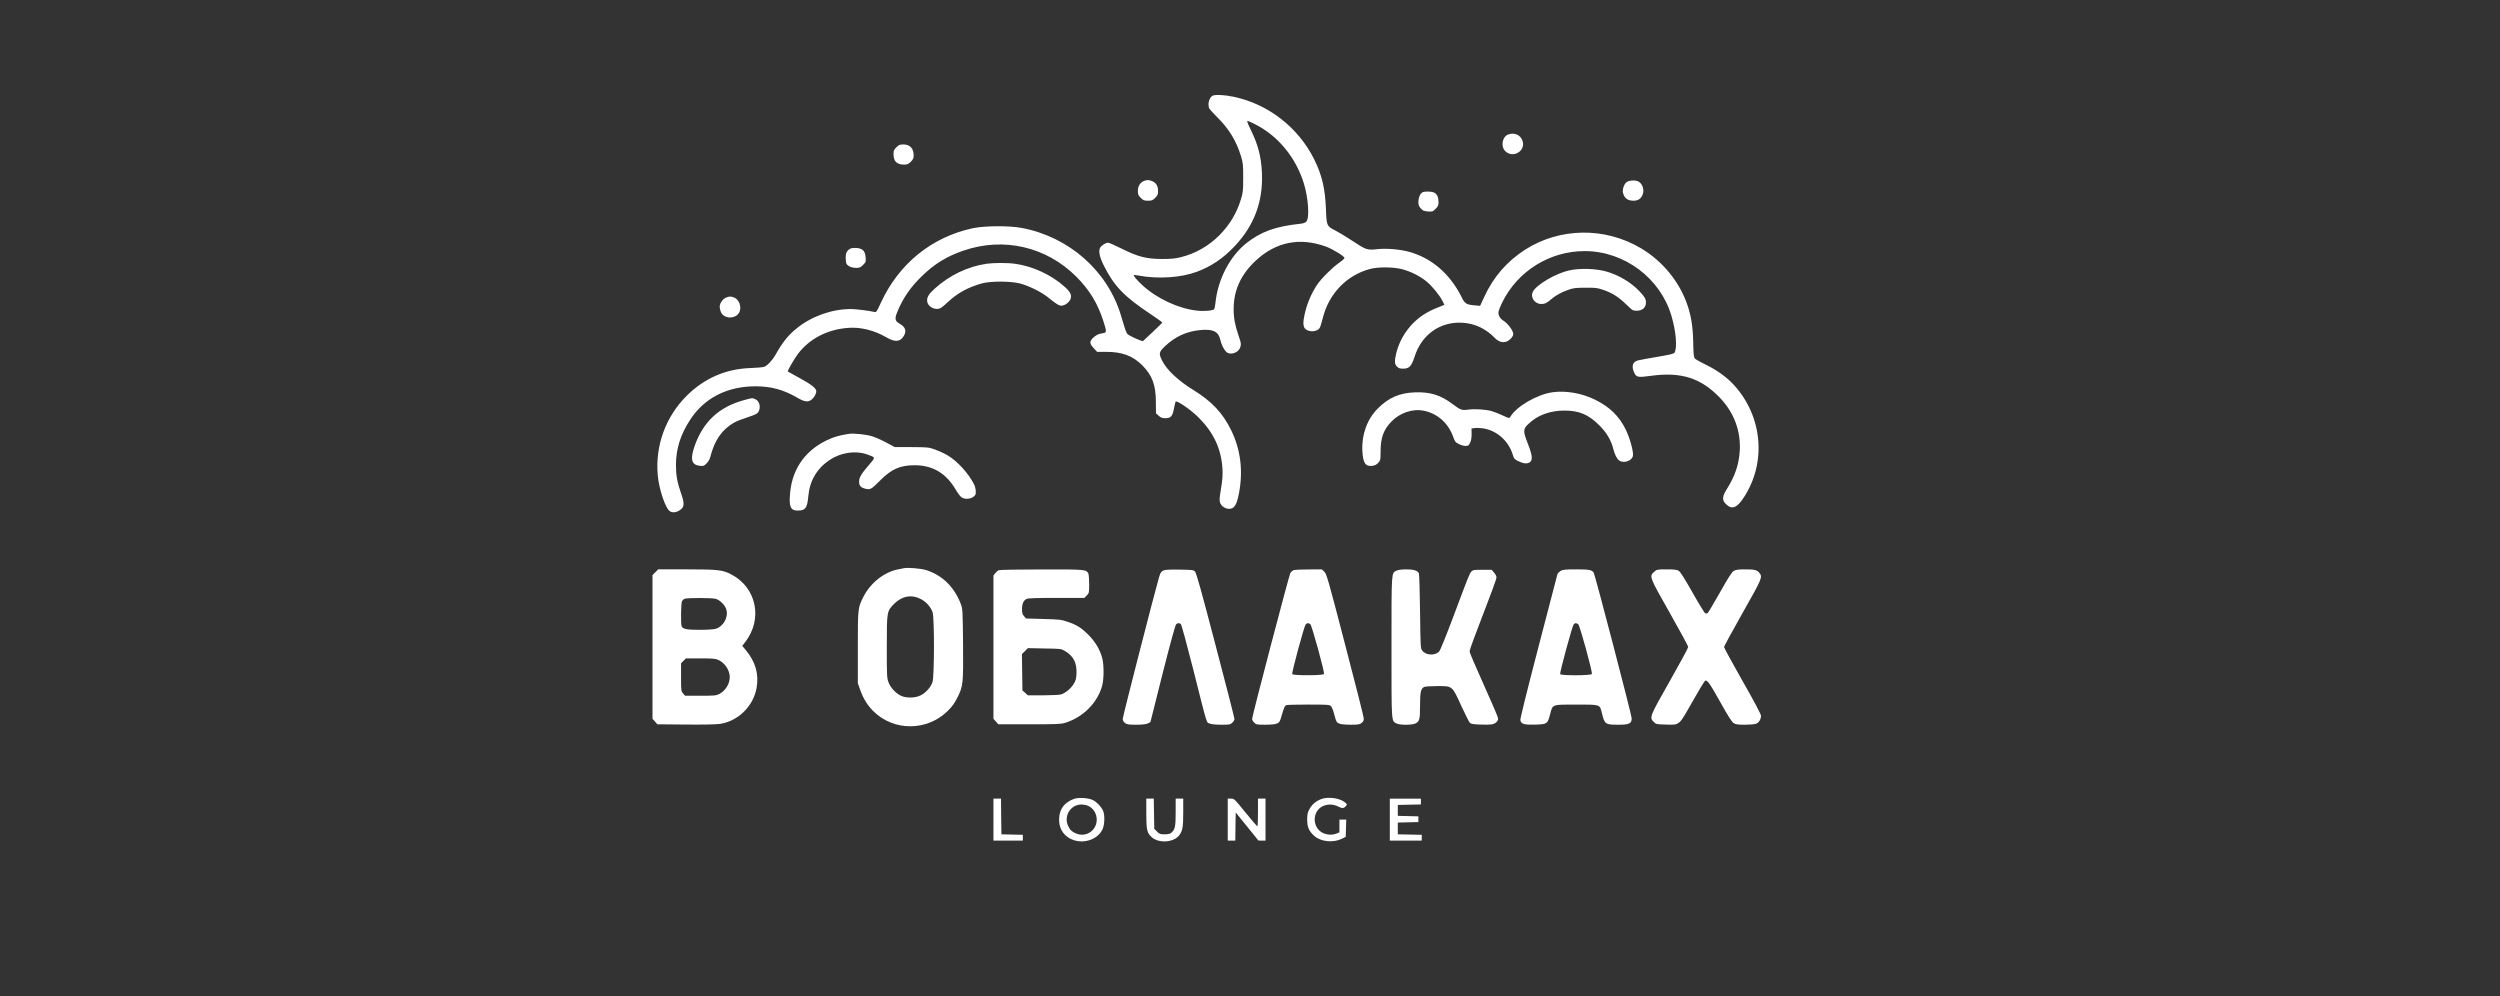 <?xml version="1.0" standalone="no"?>
<!DOCTYPE svg PUBLIC "-//W3C//DTD SVG 20010904//EN"
 "http://www.w3.org/TR/2001/REC-SVG-20010904/DTD/svg10.dtd">
<svg version="1.0" xmlns="http://www.w3.org/2000/svg"
 width="2977pt" height="1186pt" viewBox="0 0 2977 1186"
 preserveAspectRatio="xMidYMid meet">

<rect x="0" y="0" width="2977" height="1186" fill="#333333" stroke="none"/>

<g transform="translate(0,1186) scale(0.1,-0.1)"
fill="#ffffff" stroke="none">
<path d="M14437 10719 c-40 -24 -60 -106 -36 -152 7 -12 49 -58 93 -102 139
-137 227 -281 282 -460 26 -83 28 -103 28 -260 0 -156 -2 -177 -27 -258 -51
-167 -134 -304 -256 -428 -128 -128 -285 -218 -457 -261 -72 -18 -116 -22
-229 -22 -186 1 -286 27 -480 124 -77 38 -149 70 -160 70 -28 0 -81 -34 -95
-61 -21 -38 -6 -110 42 -207 126 -251 242 -372 566 -587 72 -48 132 -91 132
-96 0 -4 -52 -55 -115 -114 l-116 -108 -37 12 c-21 7 -65 27 -98 44 -66 36
-52 8 -126 252 -160 531 -620 936 -1183 1041 -149 28 -443 26 -582 -4 -488
-105 -879 -422 -1093 -886 -50 -109 -55 -117 -77 -111 -57 14 -223 35 -278 35
-227 0 -466 -84 -643 -226 -106 -85 -170 -164 -257 -318 -39 -69 -100 -133
-138 -145 -18 -5 -93 -12 -167 -14 -291 -11 -546 -123 -755 -332 -248 -248
-373 -590 -343 -940 13 -162 90 -394 142 -431 39 -27 95 -16 144 29 31 29 29
80 -9 185 -44 126 -60 213 -60 332 0 194 53 364 171 544 168 257 440 396 777
396 184 0 335 -41 495 -135 87 -51 130 -57 172 -24 31 24 56 69 56 100 0 35
-58 81 -200 158 -74 41 -137 75 -139 77 -7 6 80 157 124 214 139 180 352 289
600 306 145 11 309 -31 448 -112 102 -60 165 -57 207 12 38 61 24 108 -45 148
-61 36 -65 59 -25 154 67 159 154 285 292 418 148 143 288 229 486 298 479
167 989 50 1348 -308 158 -159 255 -318 323 -531 38 -117 39 -133 6 -140 -14
-3 -37 -7 -51 -11 -34 -7 -87 -47 -103 -78 -16 -28 -5 -53 42 -103 l31 -33
111 0 c188 0 313 -47 426 -159 119 -119 163 -236 163 -439 l1 -134 33 -29 c26
-24 41 -29 81 -29 63 0 84 24 101 117 7 38 16 74 19 80 11 21 187 -100 276
-191 178 -179 267 -371 282 -606 4 -74 1 -127 -17 -237 -20 -122 -21 -145 -10
-173 26 -64 118 -92 161 -49 29 29 45 71 63 167 50 264 20 512 -89 740 -102
212 -233 352 -461 492 -169 104 -309 234 -362 339 -47 93 -44 107 36 183 116
109 251 171 409 187 155 16 221 -15 244 -113 14 -62 42 -118 71 -146 49 -45
148 -12 168 58 11 34 9 48 -19 128 -44 127 -61 215 -61 324 0 222 86 411 262
575 239 224 524 282 836 169 80 -29 222 -116 222 -136 0 -7 -26 -31 -58 -53
-86 -60 -217 -190 -268 -266 -63 -95 -112 -205 -140 -317 -40 -158 -30 -212
44 -232 49 -13 105 2 126 34 8 13 25 64 36 112 70 291 281 514 560 590 99 28
291 26 395 -4 102 -29 203 -80 277 -140 68 -54 158 -164 194 -234 l24 -48 -22
-9 c-102 -40 -140 -57 -200 -92 -174 -102 -306 -282 -353 -481 -21 -91 -19
-125 10 -153 19 -20 34 -25 75 -25 71 0 98 29 135 143 83 261 302 418 565 404
148 -7 283 -70 390 -181 44 -46 97 -62 143 -42 39 16 77 60 77 88 0 40 -64
126 -117 159 -44 27 -66 71 -58 112 4 18 25 68 46 111 184 370 565 606 979
606 473 0 904 -323 1035 -776 53 -181 69 -371 36 -432 -8 -15 -45 -24 -203
-51 -106 -18 -210 -37 -230 -42 -67 -17 -84 -68 -48 -146 25 -56 44 -60 202
-38 358 49 594 -27 819 -262 168 -176 250 -396 236 -633 -10 -162 -57 -301
-157 -459 -54 -86 -55 -130 -4 -177 68 -65 127 -43 207 79 275 415 227 968
-115 1342 -87 95 -203 178 -333 241 -61 29 -119 62 -130 73 -16 19 -19 41 -22
183 -3 182 -22 313 -64 440 -92 284 -296 536 -559 692 -429 255 -968 247
-1382 -19 -216 -140 -375 -324 -484 -561 l-49 -106 -67 6 c-98 9 -114 19 -155
101 -137 273 -351 459 -618 535 -109 31 -273 45 -385 33 -119 -14 -135 -8
-299 101 -69 46 -159 100 -198 120 -104 52 -107 57 -114 261 -10 243 -47 401
-141 590 -190 381 -552 660 -965 744 -108 22 -217 27 -246 10z m515 -342 c269
-138 477 -391 573 -697 55 -176 71 -415 31 -459 -12 -13 -37 -22 -75 -26 -293
-31 -468 -94 -642 -233 -194 -155 -337 -430 -365 -705 -4 -36 -10 -70 -14 -77
-11 -19 -119 -29 -206 -19 -222 24 -480 145 -653 305 -60 55 -107 111 -100
119 2 2 27 -1 54 -6 234 -44 509 -26 698 45 171 64 312 159 448 303 234 247
341 533 326 873 -8 195 -47 342 -137 523 -32 65 -44 97 -34 97 7 0 50 -19 96
-43z"/>
<path d="M17952 10255 c-63 -28 -81 -138 -31 -191 90 -96 251 -5 209 119 -23
73 -105 106 -178 72z"/>
<path d="M10674 10106 c-29 -29 -34 -41 -34 -80 0 -88 39 -126 126 -126 39 0
51 5 80 34 28 28 34 42 34 75 0 84 -45 131 -123 131 -42 0 -54 -5 -83 -34z"/>
<path d="M13633 9709 c-51 -15 -83 -61 -83 -121 0 -44 4 -54 34 -84 30 -30 40
-34 86 -34 46 0 56 4 86 34 30 30 34 40 34 84 0 72 -34 111 -110 127 -8 2 -29
-1 -47 -6z"/>
<path d="M19365 9688 c-27 -24 -48 -89 -39 -123 18 -67 56 -95 126 -95 50 0
82 19 103 60 29 55 12 130 -37 164 -35 25 -121 21 -153 -6z"/>
<path d="M16937 9569 c-27 -16 -47 -64 -47 -113 0 -36 6 -52 28 -77 24 -27 37
-33 85 -37 54 -4 58 -3 92 31 30 30 35 42 35 81 0 58 -17 94 -51 112 -32 16
-116 18 -142 3z"/>
<path d="M10125 8899 c-40 -23 -55 -52 -55 -107 0 -29 5 -62 10 -73 16 -29 63
-49 116 -49 39 0 51 5 81 35 34 34 35 38 31 91 -6 76 -36 106 -110 111 -29 2
-62 -2 -73 -8z"/>
<path d="M11745 8719 c-223 -33 -443 -139 -618 -299 -64 -58 -87 -95 -87 -137
0 -77 105 -130 170 -86 14 9 52 42 85 73 106 100 241 173 400 216 108 29 352
27 460 -4 111 -32 248 -101 325 -163 96 -78 130 -99 159 -99 39 0 90 36 107
75 20 48 3 86 -67 149 -157 142 -380 246 -593 275 -89 13 -254 12 -341 0z"/>
<path d="M18686 8640 c-161 -35 -393 -172 -433 -255 -32 -67 22 -145 101 -145
42 0 65 11 123 61 49 42 115 78 196 107 63 22 88 26 207 26 123 1 142 -2 215
-27 108 -38 178 -83 270 -172 75 -73 78 -75 127 -75 65 0 108 38 108 97 0 43
-14 68 -74 131 -100 107 -245 194 -391 237 -125 37 -320 44 -449 15z"/>
<path d="M8643 8315 c-38 -16 -73 -68 -73 -108 0 -15 6 -43 14 -62 37 -88 185
-87 222 2 26 61 -5 145 -61 169 -42 17 -61 17 -102 -1z"/>
<path d="M18488 7189 c-184 -25 -433 -170 -504 -294 -10 -19 -14 -18 -92 19
-45 21 -105 44 -134 52 -74 19 -201 27 -275 16 -75 -10 -93 -4 -185 66 -143
108 -267 146 -448 140 -184 -7 -312 -62 -441 -190 -128 -128 -195 -309 -186
-504 7 -148 36 -192 121 -181 29 4 49 15 69 37 26 29 27 35 27 133 0 165 36
263 132 360 98 100 248 151 373 128 169 -31 300 -146 360 -314 19 -55 27 -65
66 -84 24 -13 60 -23 80 -23 33 0 39 4 55 38 13 25 18 58 18 103 l-1 67 40 5
c22 3 66 1 99 -4 166 -27 304 -151 354 -319 12 -40 20 -50 59 -69 63 -32 109
-37 140 -17 39 26 34 82 -20 219 -61 156 -60 177 9 242 107 102 256 156 426
156 175 0 287 -48 415 -176 86 -85 142 -180 166 -280 16 -66 43 -120 71 -139
54 -38 152 -4 163 56 9 48 -36 211 -85 311 -78 161 -192 272 -365 357 -158 78
-348 111 -507 89z"/>
<path d="M8855 7094 c-291 -80 -479 -254 -581 -538 -58 -165 -42 -232 60 -243
42 -5 48 -3 80 29 21 21 39 52 45 79 38 148 97 256 182 333 70 63 124 92 244
131 126 42 142 51 156 92 17 52 -4 111 -46 129 -41 17 -30 18 -140 -12z"/>
<path d="M10110 6694 c-115 -19 -154 -30 -218 -56 -282 -117 -452 -340 -482
-635 -18 -175 1 -223 90 -223 90 0 113 30 125 168 16 187 103 334 256 436 132
87 303 113 438 67 110 -38 109 -35 34 -121 -94 -108 -123 -156 -123 -205 0
-50 21 -73 80 -86 54 -12 67 -5 171 100 134 135 238 181 410 181 215 0 375
-95 490 -291 21 -37 51 -77 65 -88 45 -36 134 -23 166 23 15 21 8 87 -13 129
-68 133 -199 276 -315 345 -38 22 -105 53 -149 69 -77 27 -87 28 -280 29
l-200 0 -105 56 c-58 31 -137 66 -176 76 -71 20 -217 34 -264 26z"/>
<path d="M10765 5094 c-11 -2 -45 -9 -75 -15 -164 -33 -326 -162 -408 -325
-67 -132 -67 -135 -67 -604 l0 -425 28 -80 c37 -104 87 -185 157 -254 242
-241 640 -239 885 3 56 55 82 92 117 162 67 134 70 164 66 640 -4 390 -5 412
-25 467 -78 207 -222 348 -416 409 -59 18 -220 32 -262 22z m205 -370 c61 -33
114 -93 135 -154 23 -64 22 -765 -1 -833 -20 -60 -79 -126 -140 -157 -67 -34
-179 -35 -242 -2 -62 33 -118 95 -142 158 -19 51 -20 77 -20 418 0 427 0 428
90 518 94 93 210 112 320 52z"/>
<path d="M7804 5046 l-34 -34 0 -856 0 -856 29 -32 29 -33 339 -3 c205 -2 365
1 408 8 216 33 398 213 435 431 28 165 -14 310 -132 451 l-39 47 37 48 c209
272 133 643 -164 801 -104 55 -157 62 -535 62 l-339 0 -34 -34z m719 -317 c51
-14 113 -77 127 -130 25 -91 -37 -200 -128 -227 -23 -7 -104 -12 -191 -12
-158 0 -201 9 -215 45 -10 28 -7 275 5 296 6 11 20 24 32 29 31 12 325 12 370
-1z m32 -728 c77 -35 135 -122 135 -205 0 -78 -50 -160 -123 -199 -39 -20 -55
-22 -225 -22 l-184 0 -24 28 c-23 27 -24 33 -24 193 l0 166 29 29 29 29 174 0
c146 0 179 -3 213 -19z"/>
<path d="M11894 5070 c-12 -4 -31 -21 -43 -36 l-21 -27 0 -853 0 -854 29 -32
29 -33 369 0 c329 0 374 2 428 18 213 66 385 239 440 443 21 79 22 250 0 328
-27 102 -82 194 -165 277 -83 83 -138 118 -250 156 -68 24 -94 27 -283 32
l-209 6 -24 28 c-19 22 -24 39 -24 83 0 65 18 105 55 122 18 9 121 12 356 12
l331 0 29 29 c28 29 29 32 29 136 0 58 -5 115 -10 126 -26 48 -36 49 -557 48
-268 0 -498 -4 -509 -9z m787 -962 c102 -60 143 -140 138 -266 -3 -66 -9 -86
-34 -127 -35 -57 -100 -110 -153 -125 -20 -5 -117 -10 -214 -10 l-178 0 -32
29 -33 29 -3 217 -3 216 35 35 36 36 197 -4 c195 -3 199 -3 244 -30z"/>
<path d="M13853 5066 c-27 -13 -34 -24 -52 -83 -55 -190 -431 -1654 -431
-1681 0 -21 8 -37 26 -51 23 -18 41 -21 131 -21 68 0 116 5 138 14 19 8 35 17
35 20 0 3 65 263 145 578 100 393 151 577 162 586 22 16 38 15 56 -2 7 -8 73
-249 146 -537 173 -688 155 -628 196 -645 22 -9 71 -14 140 -14 99 0 107 2
130 25 14 13 25 33 25 44 0 11 -101 406 -225 877 -171 654 -229 862 -245 878
-19 19 -34 21 -183 23 -123 2 -170 -1 -194 -11z"/>
<path d="M15403 5070 c-12 -5 -28 -19 -37 -32 -15 -24 -456 -1705 -456 -1739
0 -11 11 -31 25 -44 23 -23 31 -25 130 -25 69 0 118 5 140 14 30 13 36 22 55
88 31 108 39 126 63 132 12 3 131 6 263 6 216 0 244 -2 262 -17 11 -11 29 -54
42 -107 22 -82 26 -89 56 -102 21 -9 72 -14 137 -14 90 0 108 3 131 21 18 14
26 30 26 52 0 17 -99 411 -221 876 -206 792 -222 848 -250 874 l-29 27 -158
-1 c-86 0 -167 -4 -179 -9z m200 -642 c19 -15 172 -572 163 -594 -7 -19 -371
-20 -378 -1 -8 19 142 570 159 590 19 20 33 21 56 5z"/>
<path d="M16628 5064 c-60 -32 -58 5 -58 -909 0 -918 -3 -878 60 -910 40 -21
181 -20 225 0 49 24 55 49 55 216 0 158 9 197 49 219 11 5 80 10 154 10 186 0
177 7 287 -233 47 -103 94 -195 103 -204 13 -14 40 -18 122 -21 58 -3 121 -1
140 2 44 9 75 38 75 70 0 13 -76 192 -170 399 -93 207 -170 385 -170 398 0 12
24 85 54 163 222 579 266 699 266 721 0 13 -13 39 -29 57 l-29 33 -111 0 c-97
0 -113 -2 -129 -20 -23 -24 -34 -53 -218 -544 -84 -224 -153 -394 -166 -408
-50 -54 -158 -48 -202 10 -20 28 -21 41 -26 465 -3 240 -9 445 -14 455 -16 33
-60 47 -153 47 -58 -1 -97 -6 -115 -16z"/>
<path d="M18583 5061 c-17 -11 -34 -28 -37 -38 -3 -10 -105 -400 -226 -867
-138 -529 -219 -858 -216 -872 12 -47 44 -56 176 -53 144 5 148 7 179 124 31
120 17 115 311 115 289 0 280 3 305 -100 33 -135 40 -140 197 -140 129 0 158
14 158 77 0 38 -435 1705 -452 1733 -21 34 -55 40 -211 40 -132 0 -156 -3
-184 -19z m210 -634 c20 -14 172 -569 163 -593 -7 -19 -371 -21 -378 -1 -6 18
144 572 161 591 16 19 31 20 54 3z"/>
<path d="M19698 5051 c-61 -54 -58 -60 186 -490 120 -212 219 -394 219 -406 0
-11 -99 -194 -219 -405 -241 -424 -245 -434 -191 -487 26 -27 32 -28 141 -31
170 -5 155 -19 319 272 76 134 144 247 152 250 26 10 53 -28 182 -258 93 -167
136 -234 158 -247 24 -15 50 -19 131 -19 56 0 115 5 133 11 35 12 61 53 61 96
0 17 -80 169 -220 414 -121 213 -220 395 -220 404 0 9 99 191 220 405 231 408
241 429 202 476 -29 37 -57 44 -169 44 -87 0 -114 -4 -138 -19 -22 -13 -66
-81 -163 -254 -73 -129 -139 -240 -146 -246 -8 -6 -20 -9 -29 -5 -9 3 -78 115
-153 249 -95 168 -146 248 -165 259 -21 12 -55 16 -143 16 -114 0 -116 -1
-148 -29z"/>
<path d="M12787 2346 c-108 -40 -166 -113 -174 -220 -9 -113 36 -200 128 -251
139 -75 326 -22 388 110 25 53 29 167 7 219 -20 47 -73 104 -120 128 -52 27
-174 35 -229 14z m166 -80 c117 -50 144 -210 51 -298 -53 -49 -123 -61 -191
-33 -50 21 -72 42 -94 90 -55 119 30 255 159 255 23 0 57 -6 75 -14z"/>
<path d="M15737 2346 c-63 -23 -113 -64 -143 -119 -24 -44 -28 -63 -28 -127 0
-89 21 -137 83 -193 78 -71 226 -86 330 -35 l46 23 3 103 3 102 -41 0 -40 0 0
-76 0 -75 -35 -15 c-75 -31 -178 -6 -222 55 -69 92 -39 227 61 272 58 26 122
24 181 -5 50 -26 68 -24 96 10 12 14 10 19 -16 40 -61 50 -196 69 -278 40z"/>
<path d="M11830 2100 l0 -250 175 0 175 0 0 35 0 34 -127 3 -128 3 -3 213 -2
212 -45 0 -45 0 0 -250z"/>
<path d="M13650 2173 c0 -199 9 -235 69 -286 89 -74 268 -57 328 33 36 52 43
95 43 268 l0 162 -45 0 -45 0 0 -160 c0 -171 -7 -207 -50 -245 -17 -15 -36
-20 -81 -20 -53 0 -62 3 -91 33 l-33 32 -3 180 -3 180 -45 0 -44 0 0 -177z"/>
<path d="M14620 2100 l0 -250 45 0 45 0 2 167 3 168 135 -167 135 -167 43 -1
42 0 0 250 0 250 -45 0 -45 0 0 -165 c0 -91 -3 -165 -7 -165 -5 0 -68 74 -142
165 -131 162 -134 165 -172 165 l-39 0 0 -250z"/>
<path d="M16550 2100 l0 -250 190 0 190 0 0 35 0 34 -142 3 -143 3 0 70 0 70
123 3 122 3 0 34 0 34 -122 3 -123 3 0 65 0 65 138 3 137 3 0 34 0 35 -185 0
-185 0 0 -250z"/>
</g>
</svg>
